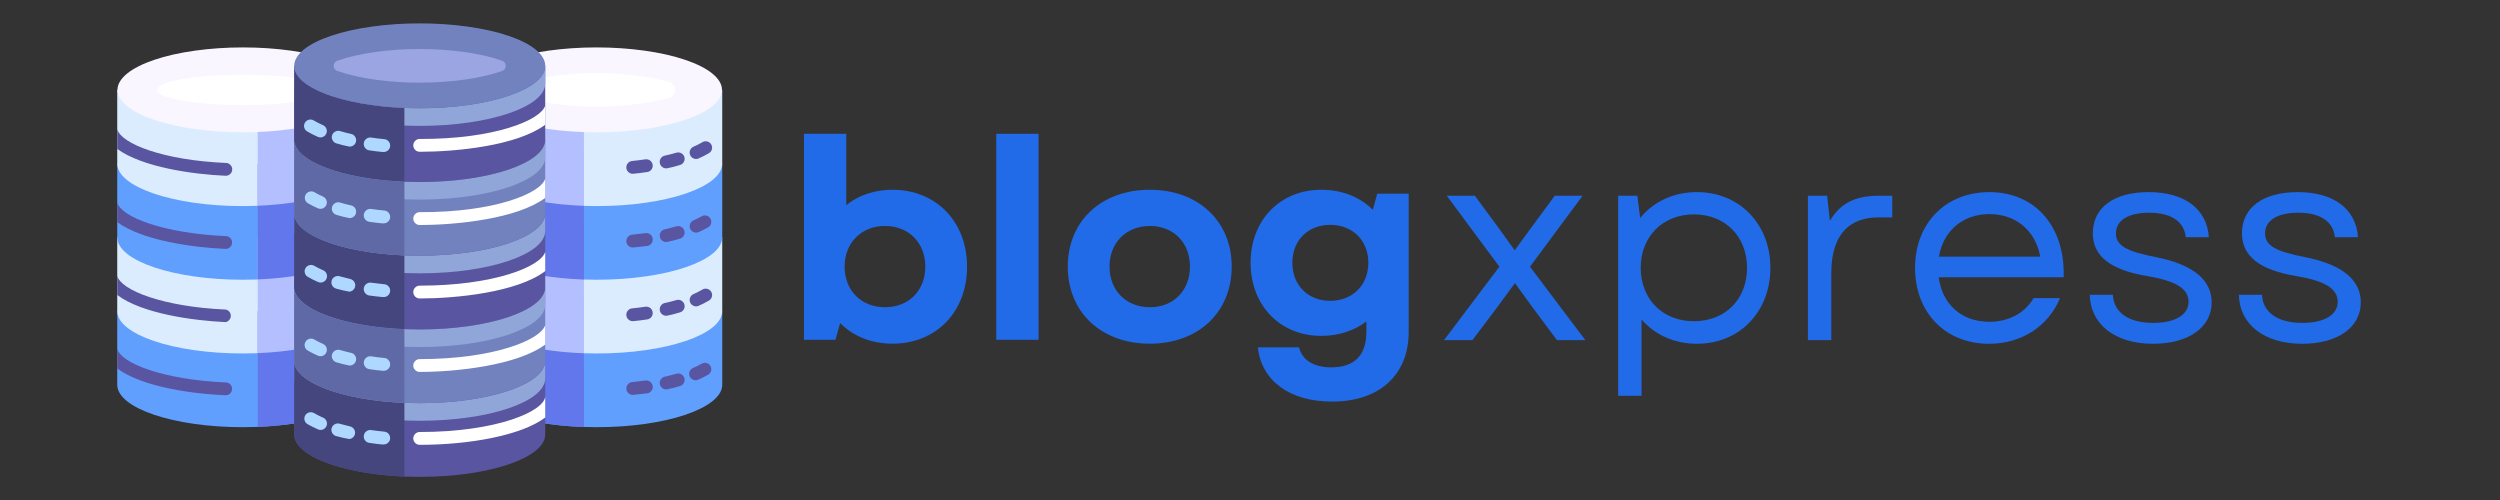 <svg xmlns="http://www.w3.org/2000/svg" xmlns:xlink="http://www.w3.org/1999/xlink" width="500" zoomAndPan="magnify" viewBox="0 0 375 75" height="100" preserveAspectRatio="xMidYMid meet" version="1.0"><rect x="0" y="0" width="375" height="75" fill="#333333" stroke="none"/><defs><g/><clipPath id="8ac023e695"><path d="M 70 46 L 108.336 46 L 108.336 65 L 70 65 Z M 70 46 " clip-rule="nonzero"/></clipPath><clipPath id="bd6fe2ee39"><path d="M 70 35 L 108.336 35 L 108.336 54 L 70 54 Z M 70 35 " clip-rule="nonzero"/></clipPath><clipPath id="2a065cccf4"><path d="M 70 24 L 108.336 24 L 108.336 42 L 70 42 Z M 70 24 " clip-rule="nonzero"/></clipPath><clipPath id="c975573830"><path d="M 70 13 L 108.336 13 L 108.336 31 L 70 31 Z M 70 13 " clip-rule="nonzero"/></clipPath><clipPath id="8d36acf625"><path d="M 70 7 L 108.336 7 L 108.336 20 L 70 20 Z M 70 7 " clip-rule="nonzero"/></clipPath><clipPath id="b692bd3e80"><path d="M 17.586 46 L 56 46 L 56 65 L 17.586 65 Z M 17.586 46 " clip-rule="nonzero"/></clipPath><clipPath id="93cc63ea1b"><path d="M 17.586 35 L 56 35 L 56 54 L 17.586 54 Z M 17.586 35 " clip-rule="nonzero"/></clipPath><clipPath id="a3c2aa83f2"><path d="M 17.586 24 L 56 24 L 56 42 L 17.586 42 Z M 17.586 24 " clip-rule="nonzero"/></clipPath><clipPath id="0c49b30db8"><path d="M 17.586 13 L 56 13 L 56 31 L 17.586 31 Z M 17.586 13 " clip-rule="nonzero"/></clipPath><clipPath id="d0aab55172"><path d="M 17.586 7 L 56 7 L 56 20 L 17.586 20 Z M 17.586 7 " clip-rule="nonzero"/></clipPath><clipPath id="ea7d120b73"><path d="M 17.586 19 L 35 19 L 35 27 L 17.586 27 Z M 17.586 19 " clip-rule="nonzero"/></clipPath><clipPath id="18a2f25263"><path d="M 17.586 30 L 35 30 L 35 38 L 17.586 38 Z M 17.586 30 " clip-rule="nonzero"/></clipPath><clipPath id="0eca39bdf3"><path d="M 17.586 41 L 35 41 L 35 49 L 17.586 49 Z M 17.586 41 " clip-rule="nonzero"/></clipPath><clipPath id="190cf6bfb5"><path d="M 17.586 52 L 35 52 L 35 60 L 17.586 60 Z M 17.586 52 " clip-rule="nonzero"/></clipPath><clipPath id="0915438138"><path d="M 44 54 L 82 54 L 82 71.594 L 44 71.594 Z M 44 54 " clip-rule="nonzero"/></clipPath><clipPath id="43c55745ed"><path d="M 44 54 L 61 54 L 61 71.594 L 44 71.594 Z M 44 54 " clip-rule="nonzero"/></clipPath><clipPath id="14143b8640"><path d="M 44 3.344 L 82 3.344 L 82 17 L 44 17 Z M 44 3.344 " clip-rule="nonzero"/></clipPath></defs><g clip-path="url(#8ac023e695)"><path fill="#619fff" d="M 108.336 46.652 L 108.336 57.711 C 108.336 61.223 99.906 64.078 89.508 64.078 C 79.109 64.078 70.684 61.223 70.684 57.711 L 70.684 46.652 Z M 108.336 46.652 " fill-opacity="1" fill-rule="nonzero"/></g><g clip-path="url(#bd6fe2ee39)"><path fill="#dbecff" d="M 108.336 35.594 L 108.336 46.652 C 108.336 50.172 99.906 53.02 89.508 53.02 C 79.109 53.02 70.684 50.172 70.684 46.652 L 70.684 35.594 Z M 108.336 35.594 " fill-opacity="1" fill-rule="nonzero"/></g><g clip-path="url(#2a065cccf4)"><path fill="#619fff" d="M 108.336 24.535 L 108.336 35.594 C 108.336 39.113 99.906 41.961 89.508 41.961 C 79.109 41.961 70.684 39.113 70.684 35.594 L 70.684 24.535 Z M 108.336 24.535 " fill-opacity="1" fill-rule="nonzero"/></g><g clip-path="url(#c975573830)"><path fill="#dbecff" d="M 108.336 13.477 L 108.336 24.535 C 108.336 28.055 99.906 30.914 89.508 30.914 C 79.109 30.914 70.684 28.055 70.684 24.535 L 70.684 13.477 Z M 108.336 13.477 " fill-opacity="1" fill-rule="nonzero"/></g><path fill="#6177eb" d="M 87.578 46.652 L 70.684 46.652 L 70.684 57.711 C 70.684 61.012 78.105 63.723 87.605 64.051 Z M 87.578 46.652 " fill-opacity="1" fill-rule="nonzero"/><path fill="#b3bfff" d="M 87.578 35.594 L 70.684 35.594 L 70.684 46.652 C 70.684 49.953 78.105 52.664 87.605 52.992 Z M 87.578 35.594 " fill-opacity="1" fill-rule="nonzero"/><path fill="#6177eb" d="M 87.578 24.535 L 70.684 24.535 L 70.684 35.594 C 70.684 38.895 78.105 41.613 87.605 41.934 Z M 87.578 24.535 " fill-opacity="1" fill-rule="nonzero"/><path fill="#b3bfff" d="M 87.578 13.477 L 70.684 13.477 L 70.684 24.535 C 70.684 27.844 78.105 30.555 87.605 30.875 Z M 87.578 13.477 " fill-opacity="1" fill-rule="nonzero"/><g clip-path="url(#8d36acf625)"><path fill="#f9f6ff" d="M 108.297 13.477 C 108.297 13.895 108.176 14.309 107.934 14.719 C 107.691 15.129 107.336 15.527 106.863 15.914 C 106.391 16.301 105.809 16.668 105.121 17.016 C 104.438 17.363 103.656 17.684 102.781 17.98 C 101.906 18.273 100.957 18.539 99.93 18.77 C 98.902 19.004 97.816 19.199 96.676 19.359 C 95.531 19.52 94.355 19.641 93.141 19.723 C 91.93 19.805 90.707 19.844 89.469 19.844 C 88.234 19.844 87.008 19.805 85.797 19.723 C 84.586 19.641 83.406 19.52 82.266 19.359 C 81.125 19.199 80.039 19.004 79.012 18.77 C 77.984 18.539 77.031 18.273 76.156 17.98 C 75.285 17.684 74.504 17.363 73.816 17.016 C 73.129 16.668 72.551 16.301 72.078 15.914 C 71.605 15.527 71.246 15.129 71.004 14.719 C 70.766 14.309 70.645 13.895 70.645 13.477 C 70.645 13.059 70.766 12.645 71.004 12.238 C 71.246 11.828 71.605 11.43 72.078 11.043 C 72.551 10.656 73.129 10.289 73.816 9.941 C 74.504 9.594 75.285 9.273 76.156 8.977 C 77.031 8.68 77.984 8.418 79.012 8.184 C 80.039 7.953 81.125 7.758 82.266 7.598 C 83.406 7.438 84.586 7.316 85.797 7.234 C 87.008 7.152 88.234 7.113 89.469 7.113 C 90.707 7.113 91.93 7.152 93.141 7.234 C 94.355 7.316 95.531 7.438 96.676 7.598 C 97.816 7.758 98.902 7.953 99.93 8.184 C 100.957 8.418 101.906 8.68 102.781 8.977 C 103.656 9.273 104.438 9.594 105.121 9.941 C 105.809 10.289 106.391 10.656 106.863 11.043 C 107.336 11.43 107.691 11.828 107.934 12.238 C 108.176 12.645 108.297 13.059 108.297 13.477 Z M 108.297 13.477 " fill-opacity="1" fill-rule="nonzero"/></g><path fill="#ffffff" d="M 78.648 14.727 C 78.371 14.648 78.145 14.492 77.973 14.262 C 77.797 14.031 77.711 13.77 77.711 13.484 C 77.711 13.195 77.797 12.938 77.973 12.707 C 78.145 12.477 78.371 12.32 78.648 12.238 C 82.203 11.383 85.812 10.953 89.469 10.953 C 93.129 10.953 96.734 11.383 100.293 12.238 C 100.574 12.312 100.809 12.465 100.984 12.699 C 101.164 12.93 101.254 13.191 101.254 13.484 C 101.254 13.773 101.164 14.035 100.984 14.27 C 100.809 14.5 100.574 14.652 100.293 14.727 C 96.734 15.578 93.129 16.004 89.469 16.004 C 85.812 16.004 82.203 15.578 78.648 14.727 Z M 78.648 14.727 " fill-opacity="1" fill-rule="nonzero"/><path fill="#5955a1" d="M 103.961 22.035 C 104.414 21.84 104.855 21.621 105.285 21.375 C 105.395 21.293 105.516 21.238 105.648 21.211 C 105.781 21.184 105.918 21.184 106.051 21.211 C 106.184 21.238 106.305 21.293 106.418 21.371 C 106.527 21.449 106.617 21.551 106.688 21.668 C 106.754 21.785 106.797 21.91 106.812 22.047 C 106.824 22.184 106.812 22.312 106.77 22.445 C 106.73 22.574 106.664 22.688 106.57 22.789 C 106.48 22.891 106.375 22.973 106.25 23.027 C 105.758 23.312 105.246 23.57 104.723 23.797 C 104.484 23.875 104.25 23.867 104.023 23.762 C 103.793 23.66 103.629 23.496 103.527 23.266 C 103.43 23.035 103.422 22.805 103.504 22.566 C 103.586 22.332 103.738 22.152 103.961 22.035 Z M 103.961 22.035 " fill-opacity="1" fill-rule="nonzero"/><path fill="#5955a1" d="M 100.043 25.25 C 99.773 25.277 99.535 25.211 99.324 25.043 C 99.117 24.879 98.996 24.664 98.965 24.398 C 98.934 24.133 99.004 23.895 99.168 23.684 C 99.336 23.477 99.551 23.355 99.82 23.324 C 100.391 23.199 100.938 23.055 101.461 22.902 C 101.715 22.828 101.961 22.855 102.195 22.984 C 102.426 23.109 102.582 23.301 102.656 23.555 C 102.73 23.812 102.703 24.055 102.574 24.289 C 102.449 24.52 102.258 24.672 102 24.75 C 101.359 24.953 100.703 25.121 100.043 25.25 Z M 100.043 25.25 " fill-opacity="1" fill-rule="nonzero"/><path fill="#5955a1" d="M 94.965 26.066 C 94.695 26.078 94.465 25.996 94.266 25.816 C 94.066 25.641 93.961 25.418 93.949 25.152 C 93.938 24.887 94.02 24.656 94.199 24.457 C 94.379 24.262 94.602 24.156 94.867 24.141 C 95.512 24.074 96.141 24 96.797 23.902 C 96.926 23.883 97.051 23.891 97.176 23.922 C 97.301 23.953 97.414 24.004 97.52 24.082 C 97.621 24.16 97.707 24.254 97.773 24.363 C 97.84 24.473 97.879 24.594 97.898 24.719 C 97.934 24.98 97.875 25.219 97.715 25.434 C 97.555 25.645 97.34 25.77 97.078 25.805 C 96.75 25.863 95.195 26.066 94.965 26.066 Z M 94.965 26.066 " fill-opacity="1" fill-rule="nonzero"/><path fill="#5955a1" d="M 103.961 33.086 C 104.414 32.891 104.855 32.668 105.285 32.422 C 105.512 32.301 105.75 32.277 106 32.352 C 106.25 32.422 106.438 32.57 106.566 32.793 C 106.695 33.016 106.73 33.254 106.668 33.504 C 106.605 33.754 106.469 33.949 106.25 34.086 C 105.758 34.371 105.246 34.621 104.723 34.844 C 104.484 34.926 104.25 34.914 104.023 34.812 C 103.793 34.711 103.629 34.543 103.527 34.316 C 103.43 34.086 103.422 33.852 103.504 33.617 C 103.586 33.379 103.738 33.203 103.961 33.086 Z M 103.961 33.086 " fill-opacity="1" fill-rule="nonzero"/><path fill="#5955a1" d="M 100.043 36.297 C 99.773 36.328 99.535 36.262 99.324 36.094 C 99.117 35.926 98.996 35.711 98.965 35.445 C 98.934 35.18 99.004 34.941 99.168 34.734 C 99.336 34.523 99.551 34.406 99.82 34.375 C 100.391 34.238 100.938 34.094 101.461 33.949 C 101.715 33.879 101.961 33.902 102.195 34.031 C 102.426 34.16 102.582 34.352 102.656 34.605 C 102.73 34.859 102.703 35.102 102.574 35.336 C 102.449 35.57 102.258 35.723 102 35.797 C 101.355 36 100.703 36.168 100.043 36.297 Z M 100.043 36.297 " fill-opacity="1" fill-rule="nonzero"/><path fill="#5955a1" d="M 94.965 37.125 C 94.695 37.137 94.465 37.055 94.266 36.875 C 94.066 36.699 93.961 36.477 93.949 36.211 C 93.938 35.945 94.02 35.715 94.199 35.516 C 94.379 35.32 94.602 35.215 94.867 35.199 C 95.512 35.129 96.152 35.055 96.797 34.969 C 97.062 34.934 97.305 34.992 97.52 35.152 C 97.738 35.312 97.863 35.527 97.902 35.793 C 97.941 36.059 97.879 36.297 97.719 36.512 C 97.559 36.727 97.344 36.855 97.078 36.895 C 96.75 36.922 95.195 37.125 94.965 37.125 Z M 94.965 37.125 " fill-opacity="1" fill-rule="nonzero"/><path fill="#5955a1" d="M 103.961 44.145 C 104.414 43.949 104.855 43.727 105.285 43.48 C 105.395 43.402 105.516 43.348 105.648 43.316 C 105.781 43.289 105.918 43.289 106.051 43.316 C 106.184 43.344 106.305 43.398 106.418 43.48 C 106.527 43.559 106.617 43.656 106.688 43.773 C 106.754 43.891 106.797 44.02 106.812 44.152 C 106.824 44.289 106.812 44.422 106.77 44.551 C 106.73 44.68 106.664 44.797 106.57 44.898 C 106.48 45 106.375 45.078 106.25 45.133 C 105.758 45.422 105.25 45.68 104.723 45.902 C 104.484 45.984 104.25 45.973 104.023 45.871 C 103.793 45.77 103.629 45.602 103.527 45.375 C 103.43 45.145 103.422 44.91 103.504 44.676 C 103.586 44.438 103.738 44.262 103.961 44.145 Z M 103.961 44.145 " fill-opacity="1" fill-rule="nonzero"/><path fill="#5955a1" d="M 100.043 47.355 C 99.773 47.387 99.535 47.32 99.324 47.152 C 99.117 46.984 98.996 46.77 98.965 46.504 C 98.934 46.238 99.004 46 99.168 45.793 C 99.336 45.582 99.551 45.465 99.82 45.434 C 100.391 45.309 100.938 45.164 101.461 45.008 C 101.715 44.934 101.961 44.961 102.195 45.09 C 102.426 45.219 102.582 45.41 102.656 45.664 C 102.73 45.918 102.703 46.16 102.574 46.395 C 102.449 46.629 102.258 46.781 102 46.855 C 101.355 47.059 100.703 47.227 100.043 47.355 Z M 100.043 47.355 " fill-opacity="1" fill-rule="nonzero"/><path fill="#5955a1" d="M 94.965 48.172 C 94.695 48.188 94.465 48.105 94.266 47.926 C 94.066 47.746 93.961 47.523 93.949 47.258 C 93.938 46.992 94.02 46.762 94.199 46.566 C 94.379 46.367 94.602 46.262 94.867 46.25 C 95.512 46.184 96.141 46.105 96.797 46.008 C 96.926 45.992 97.051 45.996 97.176 46.027 C 97.301 46.059 97.414 46.113 97.52 46.188 C 97.621 46.266 97.707 46.359 97.773 46.469 C 97.84 46.582 97.879 46.699 97.898 46.828 C 97.934 47.09 97.875 47.328 97.715 47.539 C 97.555 47.75 97.34 47.875 97.078 47.914 C 96.75 47.973 95.195 48.172 94.965 48.172 Z M 94.965 48.172 " fill-opacity="1" fill-rule="nonzero"/><path fill="#5955a1" d="M 104.348 57.039 C 104.117 57.039 103.914 56.969 103.734 56.824 C 103.555 56.684 103.441 56.5 103.395 56.273 C 103.348 56.051 103.375 55.836 103.484 55.633 C 103.59 55.43 103.75 55.281 103.961 55.191 C 104.418 55 104.855 54.781 105.285 54.531 C 105.512 54.41 105.75 54.387 106 54.457 C 106.25 54.531 106.438 54.676 106.566 54.898 C 106.695 55.125 106.73 55.359 106.668 55.609 C 106.605 55.859 106.469 56.055 106.25 56.191 C 105.797 56.453 105.285 56.711 104.723 56.961 C 104.602 57.012 104.477 57.035 104.348 57.039 Z M 104.348 57.039 " fill-opacity="1" fill-rule="nonzero"/><path fill="#5955a1" d="M 100.043 58.406 C 99.773 58.434 99.535 58.367 99.328 58.199 C 99.117 58.035 98.996 57.82 98.965 57.555 C 98.938 57.289 99.004 57.051 99.172 56.84 C 99.336 56.633 99.555 56.512 99.82 56.48 C 100.391 56.348 100.938 56.211 101.461 56.059 C 101.715 55.984 101.961 56.012 102.195 56.141 C 102.426 56.266 102.582 56.457 102.656 56.711 C 102.73 56.969 102.703 57.211 102.574 57.445 C 102.449 57.676 102.258 57.828 102 57.906 C 101.355 58.109 100.703 58.273 100.043 58.406 Z M 100.043 58.406 " fill-opacity="1" fill-rule="nonzero"/><path fill="#5955a1" d="M 94.965 59.23 C 94.695 59.246 94.465 59.164 94.266 58.984 C 94.066 58.805 93.961 58.582 93.949 58.316 C 93.938 58.051 94.02 57.82 94.199 57.625 C 94.379 57.426 94.602 57.32 94.867 57.309 C 95.512 57.246 96.152 57.168 96.797 57.078 C 97.062 57.039 97.305 57.102 97.52 57.262 C 97.738 57.422 97.863 57.633 97.902 57.898 C 97.941 58.164 97.879 58.406 97.719 58.621 C 97.559 58.836 97.344 58.961 97.078 59 C 96.68 59.031 95.184 59.23 94.965 59.23 Z M 94.965 59.23 " fill-opacity="1" fill-rule="nonzero"/><g clip-path="url(#b692bd3e80)"><path fill="#619fff" d="M 55.234 46.652 L 55.234 57.711 C 55.234 61.223 46.809 64.078 36.418 64.078 C 26.031 64.078 17.586 61.223 17.586 57.711 L 17.586 46.652 Z M 55.234 46.652 " fill-opacity="1" fill-rule="nonzero"/></g><g clip-path="url(#93cc63ea1b)"><path fill="#dbecff" d="M 55.234 35.594 L 55.234 46.652 C 55.234 50.172 46.809 53.02 36.418 53.02 C 26.031 53.02 17.586 50.172 17.586 46.652 L 17.586 35.594 Z M 55.234 35.594 " fill-opacity="1" fill-rule="nonzero"/></g><g clip-path="url(#a3c2aa83f2)"><path fill="#619fff" d="M 55.234 24.535 L 55.234 35.594 C 55.234 39.113 46.809 41.961 36.418 41.961 C 26.031 41.961 17.586 39.113 17.586 35.594 L 17.586 24.535 Z M 55.234 24.535 " fill-opacity="1" fill-rule="nonzero"/></g><g clip-path="url(#0c49b30db8)"><path fill="#dbecff" d="M 55.234 13.477 L 55.234 24.535 C 55.234 28.055 46.809 30.914 36.418 30.914 C 26.031 30.914 17.586 28.055 17.586 24.535 L 17.586 13.477 Z M 55.234 13.477 " fill-opacity="1" fill-rule="nonzero"/></g><path fill="#6177eb" d="M 38.66 46.652 L 38.66 64.031 C 48.004 63.656 55.234 60.973 55.234 57.711 L 55.234 46.652 Z M 38.66 46.652 " fill-opacity="1" fill-rule="nonzero"/><path fill="#b3bfff" d="M 38.66 35.594 L 38.66 52.973 C 48.004 52.598 55.234 49.922 55.234 46.652 L 55.234 35.594 Z M 38.66 35.594 " fill-opacity="1" fill-rule="nonzero"/><path fill="#6177eb" d="M 38.66 24.535 L 38.66 41.914 C 48.004 41.539 55.234 38.863 55.234 35.594 L 55.234 24.535 Z M 38.66 24.535 " fill-opacity="1" fill-rule="nonzero"/><path fill="#b3bfff" d="M 38.66 13.477 L 38.66 30.863 C 48.004 30.488 55.234 27.805 55.234 24.535 L 55.234 13.477 Z M 38.66 13.477 " fill-opacity="1" fill-rule="nonzero"/><g clip-path="url(#d0aab55172)"><path fill="#f9f6ff" d="M 55.273 13.477 C 55.273 13.895 55.152 14.309 54.914 14.719 C 54.672 15.129 54.312 15.527 53.84 15.914 C 53.367 16.301 52.789 16.668 52.102 17.016 C 51.414 17.363 50.633 17.684 49.762 17.98 C 48.887 18.273 47.934 18.539 46.906 18.77 C 45.879 19.004 44.797 19.199 43.652 19.359 C 42.512 19.52 41.332 19.641 40.121 19.723 C 38.91 19.805 37.684 19.844 36.449 19.844 C 35.211 19.844 33.988 19.805 32.777 19.723 C 31.562 19.641 30.387 19.52 29.246 19.359 C 28.102 19.199 27.016 19.004 25.988 18.77 C 24.961 18.539 24.012 18.273 23.137 17.98 C 22.262 17.684 21.48 17.363 20.797 17.016 C 20.109 16.668 19.527 16.301 19.055 15.914 C 18.582 15.527 18.227 15.129 17.984 14.719 C 17.742 14.309 17.621 13.895 17.621 13.477 C 17.621 13.059 17.742 12.645 17.984 12.238 C 18.227 11.828 18.582 11.43 19.055 11.043 C 19.527 10.656 20.109 10.289 20.797 9.941 C 21.48 9.594 22.262 9.273 23.137 8.977 C 24.012 8.68 24.961 8.418 25.988 8.184 C 27.016 7.953 28.102 7.758 29.246 7.598 C 30.387 7.438 31.562 7.316 32.777 7.234 C 33.988 7.152 35.211 7.113 36.449 7.113 C 37.684 7.113 38.91 7.152 40.121 7.234 C 41.332 7.316 42.512 7.438 43.652 7.598 C 44.797 7.758 45.879 7.953 46.906 8.184 C 47.934 8.418 48.887 8.68 49.762 8.977 C 50.633 9.273 51.414 9.594 52.102 9.941 C 52.789 10.289 53.367 10.656 53.84 11.043 C 54.312 11.43 54.672 11.828 54.914 12.238 C 55.152 12.645 55.273 13.059 55.273 13.477 Z M 55.273 13.477 " fill-opacity="1" fill-rule="nonzero"/></g><path fill="#ffffff" d="M 49.355 13.477 C 49.355 13.629 49.273 13.777 49.109 13.922 C 48.941 14.07 48.699 14.211 48.375 14.352 C 48.051 14.488 47.652 14.621 47.18 14.746 C 46.711 14.867 46.176 14.984 45.574 15.09 C 44.977 15.195 44.324 15.289 43.621 15.375 C 42.914 15.457 42.172 15.527 41.387 15.582 C 40.605 15.641 39.797 15.684 38.969 15.715 C 38.137 15.742 37.297 15.758 36.449 15.758 C 35.602 15.758 34.762 15.742 33.93 15.715 C 33.098 15.684 32.293 15.641 31.508 15.582 C 30.727 15.527 29.98 15.457 29.277 15.375 C 28.574 15.289 27.922 15.195 27.32 15.09 C 26.723 14.984 26.188 14.867 25.715 14.746 C 25.246 14.621 24.848 14.488 24.523 14.352 C 24.199 14.211 23.953 14.07 23.789 13.922 C 23.625 13.777 23.539 13.629 23.539 13.477 C 23.539 13.328 23.625 13.18 23.789 13.035 C 23.953 12.887 24.199 12.746 24.523 12.605 C 24.848 12.469 25.246 12.336 25.715 12.211 C 26.188 12.086 26.723 11.973 27.32 11.867 C 27.922 11.762 28.574 11.668 29.277 11.582 C 29.98 11.5 30.727 11.43 31.508 11.371 C 32.293 11.316 33.098 11.273 33.93 11.242 C 34.762 11.215 35.602 11.199 36.449 11.199 C 37.297 11.199 38.137 11.215 38.969 11.242 C 39.797 11.273 40.605 11.316 41.387 11.371 C 42.172 11.43 42.914 11.5 43.621 11.582 C 44.324 11.668 44.977 11.762 45.574 11.867 C 46.176 11.973 46.711 12.086 47.18 12.211 C 47.652 12.336 48.051 12.469 48.375 12.605 C 48.699 12.746 48.941 12.887 49.109 13.035 C 49.273 13.18 49.355 13.328 49.355 13.477 Z M 49.355 13.477 " fill-opacity="1" fill-rule="nonzero"/><g clip-path="url(#ea7d120b73)"><path fill="#5955a1" d="M 33.824 26.363 C 29.082 26.16 21.367 25.113 17.586 22.336 L 17.586 19.371 C 18.133 21.555 24.547 24.055 33.91 24.441 C 34.176 24.453 34.398 24.555 34.578 24.754 C 34.758 24.949 34.844 25.18 34.832 25.445 C 34.82 25.711 34.715 25.934 34.52 26.113 C 34.32 26.293 34.09 26.375 33.824 26.363 Z M 33.824 26.363 " fill-opacity="1" fill-rule="nonzero"/></g><g clip-path="url(#18a2f25263)"><path fill="#5955a1" d="M 33.824 37.336 C 29.094 37.133 21.379 36.113 17.586 33.316 L 17.586 30.344 C 18.098 32.527 24.508 35.008 33.871 35.414 C 34.137 35.418 34.363 35.52 34.547 35.711 C 34.73 35.902 34.816 36.133 34.812 36.398 C 34.805 36.664 34.703 36.887 34.512 37.07 C 34.32 37.254 34.09 37.344 33.824 37.336 Z M 33.824 37.336 " fill-opacity="1" fill-rule="nonzero"/></g><g clip-path="url(#0eca39bdf3)"><path fill="#5955a1" d="M 33.824 48.316 C 29.094 48.098 21.348 47.078 17.586 44.25 L 17.586 41.363 C 18.098 43.539 24.508 46.027 33.871 46.434 C 34.094 46.484 34.277 46.598 34.418 46.781 C 34.559 46.961 34.629 47.164 34.621 47.395 C 34.617 47.625 34.539 47.824 34.387 47.996 C 34.238 48.172 34.051 48.277 33.824 48.316 Z M 33.824 48.316 " fill-opacity="1" fill-rule="nonzero"/></g><g clip-path="url(#190cf6bfb5)"><path fill="#5955a1" d="M 33.824 59.289 C 27.5 59.012 20.836 57.711 17.586 55.27 L 17.586 52.297 C 18.098 54.48 24.508 56.961 33.871 57.367 C 34.137 57.371 34.363 57.473 34.547 57.664 C 34.73 57.855 34.816 58.086 34.812 58.352 C 34.805 58.617 34.703 58.84 34.512 59.023 C 34.32 59.207 34.09 59.297 33.824 59.289 Z M 33.824 59.289 " fill-opacity="1" fill-rule="nonzero"/></g><g clip-path="url(#0915438138)"><path fill="#5955a1" d="M 81.785 54.105 L 81.785 65.164 C 81.785 68.676 73.355 71.531 62.961 71.531 C 52.562 71.531 44.133 68.645 44.133 65.164 L 44.133 54.105 Z M 81.785 54.105 " fill-opacity="1" fill-rule="nonzero"/></g><path fill="#90a5d8" d="M 81.785 54.105 L 81.785 56.75 C 81.785 60.27 73.355 63.117 62.961 63.117 C 52.562 63.117 44.133 60.23 44.133 56.75 L 44.133 54.105 C 44.133 57.625 52.562 60.473 62.961 60.473 C 73.355 60.473 81.785 57.625 81.785 54.105 Z M 81.785 54.105 " fill-opacity="1" fill-rule="nonzero"/><g clip-path="url(#43c55745ed)"><path fill="#45467e" d="M 60.66 60.426 L 60.66 71.484 C 51.375 71.098 44.133 68.414 44.133 65.164 L 44.133 54.105 C 44.133 57.367 51.344 60.039 60.66 60.426 Z M 60.66 60.426 " fill-opacity="1" fill-rule="nonzero"/></g><path fill="#7282bf" d="M 81.785 43.047 L 81.785 54.105 C 81.785 57.625 73.355 60.473 62.961 60.473 C 52.562 60.473 44.133 57.586 44.133 54.105 L 44.133 43.047 Z M 81.785 43.047 " fill-opacity="1" fill-rule="nonzero"/><path fill="#90a5d8" d="M 81.785 43.047 L 81.785 45.691 C 81.785 49.211 73.355 52.059 62.961 52.059 C 52.562 52.059 44.133 49.172 44.133 45.691 L 44.133 43.047 C 44.133 46.566 52.562 49.414 62.961 49.414 C 73.355 49.414 81.785 46.566 81.785 43.047 Z M 81.785 43.047 " fill-opacity="1" fill-rule="nonzero"/><path fill="#5955a1" d="M 81.785 31.988 L 81.785 43.047 C 81.785 46.566 73.355 49.414 62.961 49.414 C 52.562 49.414 44.133 46.527 44.133 43.047 L 44.133 31.988 Z M 81.785 31.988 " fill-opacity="1" fill-rule="nonzero"/><path fill="#90a5d8" d="M 81.785 31.988 L 81.785 34.633 C 81.785 38.152 73.355 41 62.961 41 C 52.562 41 44.133 38.113 44.133 34.633 L 44.133 31.988 C 44.133 35.508 52.562 38.355 62.961 38.355 C 73.355 38.355 81.785 35.508 81.785 31.988 Z M 81.785 31.988 " fill-opacity="1" fill-rule="nonzero"/><path fill="#45467e" d="M 60.66 38.309 L 60.66 49.367 C 51.375 48.98 44.133 46.297 44.133 43.047 L 44.133 31.988 C 44.133 35.25 51.344 37.922 60.66 38.309 Z M 60.66 38.309 " fill-opacity="1" fill-rule="nonzero"/><path fill="#7282bf" d="M 81.785 20.93 L 81.785 31.988 C 81.785 35.508 73.355 38.355 62.961 38.355 C 52.562 38.355 44.133 35.469 44.133 31.988 L 44.133 20.93 Z M 81.785 20.93 " fill-opacity="1" fill-rule="nonzero"/><path fill="#90a5d8" d="M 81.785 20.93 L 81.785 23.574 C 81.785 27.094 73.355 29.941 62.961 29.941 C 52.562 29.941 44.133 27.055 44.133 23.574 L 44.133 20.93 C 44.133 24.449 52.562 27.297 62.961 27.297 C 73.355 27.297 81.785 24.449 81.785 20.93 Z M 81.785 20.93 " fill-opacity="1" fill-rule="nonzero"/><path fill="#5955a1" d="M 81.785 9.871 L 81.785 20.93 C 81.785 24.449 73.355 27.305 62.961 27.305 C 52.562 27.305 44.133 24.422 44.133 20.93 L 44.133 9.871 Z M 81.785 9.871 " fill-opacity="1" fill-rule="nonzero"/><path fill="#90a5d8" d="M 81.785 9.871 L 81.785 12.516 C 81.785 16.035 73.355 18.883 62.961 18.883 C 52.562 18.883 44.133 15.996 44.133 12.516 L 44.133 9.871 C 44.133 13.391 52.562 16.238 62.961 16.238 C 73.355 16.238 81.785 13.391 81.785 9.871 Z M 81.785 9.871 " fill-opacity="1" fill-rule="nonzero"/><path fill="#45467e" d="M 60.66 16.191 L 60.66 27.25 C 51.375 26.863 44.133 24.18 44.133 20.93 L 44.133 9.871 C 44.133 13.133 51.344 15.805 60.66 16.191 Z M 60.66 16.191 " fill-opacity="1" fill-rule="nonzero"/><path fill="#5e69a6" d="M 60.66 27.25 L 60.66 38.309 C 51.375 37.922 44.133 35.238 44.133 31.988 L 44.133 20.93 C 44.133 24.191 51.344 26.863 60.66 27.25 Z M 60.66 27.25 " fill-opacity="1" fill-rule="nonzero"/><path fill="#5e69a6" d="M 60.66 49.367 L 60.66 60.426 C 51.375 60.039 44.133 57.355 44.133 54.105 L 44.133 43.047 C 44.133 46.309 51.344 48.98 60.66 49.367 Z M 60.66 49.367 " fill-opacity="1" fill-rule="nonzero"/><g clip-path="url(#14143b8640)"><path fill="#7282bf" d="M 81.785 9.871 C 81.785 10.289 81.664 10.703 81.422 11.113 C 81.184 11.523 80.824 11.922 80.352 12.309 C 79.879 12.695 79.301 13.062 78.613 13.41 C 77.926 13.758 77.145 14.078 76.27 14.375 C 75.398 14.668 74.445 14.934 73.418 15.164 C 72.391 15.398 71.305 15.594 70.164 15.754 C 69.023 15.914 67.844 16.035 66.633 16.117 C 65.418 16.199 64.195 16.238 62.961 16.238 C 61.723 16.238 60.5 16.199 59.285 16.117 C 58.074 16.035 56.898 15.914 55.754 15.754 C 54.613 15.594 53.527 15.398 52.5 15.164 C 51.473 14.934 50.52 14.668 49.648 14.375 C 48.773 14.078 47.992 13.758 47.305 13.41 C 46.621 13.062 46.039 12.695 45.566 12.309 C 45.094 11.922 44.734 11.523 44.496 11.113 C 44.254 10.703 44.133 10.289 44.133 9.871 C 44.133 9.453 44.254 9.039 44.496 8.629 C 44.734 8.219 45.094 7.824 45.566 7.438 C 46.039 7.051 46.621 6.684 47.305 6.336 C 47.992 5.988 48.773 5.668 49.648 5.371 C 50.52 5.074 51.473 4.812 52.5 4.578 C 53.527 4.348 54.613 4.152 55.754 3.992 C 56.898 3.832 58.074 3.711 59.285 3.629 C 60.5 3.547 61.723 3.508 62.961 3.508 C 64.195 3.508 65.418 3.547 66.633 3.629 C 67.844 3.711 69.023 3.832 70.164 3.992 C 71.305 4.152 72.391 4.348 73.418 4.578 C 74.445 4.812 75.398 5.074 76.27 5.371 C 77.145 5.668 77.926 5.988 78.613 6.336 C 79.301 6.684 79.879 7.051 80.352 7.438 C 80.824 7.824 81.184 8.219 81.422 8.629 C 81.664 9.039 81.785 9.453 81.785 9.871 Z M 81.785 9.871 " fill-opacity="1" fill-rule="nonzero"/></g><path fill="#9aa5e2" d="M 50.613 10.652 C 50.445 10.594 50.309 10.496 50.207 10.352 C 50.105 10.211 50.055 10.051 50.055 9.879 C 50.055 9.703 50.105 9.543 50.207 9.402 C 50.309 9.258 50.445 9.16 50.613 9.102 C 57.273 6.777 68.625 6.766 75.309 9.102 C 75.473 9.16 75.609 9.258 75.711 9.402 C 75.812 9.543 75.863 9.703 75.863 9.879 C 75.863 10.051 75.812 10.211 75.711 10.352 C 75.609 10.496 75.473 10.594 75.309 10.652 C 68.645 12.977 57.293 12.988 50.613 10.652 Z M 50.613 10.652 " fill-opacity="1" fill-rule="nonzero"/><path fill="#ffffff" d="M 81.785 15.824 L 81.785 18.711 C 77.527 21.883 68.387 22.766 62.961 22.766 C 62.691 22.766 62.465 22.672 62.277 22.484 C 62.09 22.297 61.992 22.07 61.992 21.805 C 61.992 21.539 62.09 21.312 62.277 21.125 C 62.465 20.938 62.691 20.844 62.961 20.844 C 74.09 20.891 81.129 18.047 81.785 15.824 Z M 81.785 15.824 " fill-opacity="1" fill-rule="nonzero"/><path fill="#ffffff" d="M 81.785 26.797 L 81.785 29.68 C 77.586 32.824 68.473 33.75 62.961 33.75 C 62.691 33.75 62.465 33.656 62.277 33.469 C 62.09 33.281 61.992 33.055 61.992 32.789 C 61.992 32.523 62.09 32.297 62.277 32.105 C 62.465 31.918 62.691 31.824 62.961 31.824 C 74.09 31.875 81.129 29.02 81.785 26.797 Z M 81.785 26.797 " fill-opacity="1" fill-rule="nonzero"/><path fill="#ffffff" d="M 81.785 37.777 L 81.785 40.664 C 77.574 43.863 68.387 44.77 62.961 44.77 C 62.691 44.77 62.465 44.676 62.277 44.488 C 62.09 44.301 61.992 44.074 61.992 43.809 C 61.992 43.543 62.09 43.316 62.277 43.129 C 62.465 42.941 62.691 42.848 62.961 42.848 C 74.09 42.848 81.129 40 81.785 37.777 Z M 81.785 37.777 " fill-opacity="1" fill-rule="nonzero"/><path fill="#ffffff" d="M 81.785 48.75 L 81.785 51.684 C 77.547 54.828 68.375 55.789 62.961 55.789 C 62.691 55.789 62.465 55.695 62.277 55.508 C 62.09 55.32 61.992 55.094 61.992 54.828 C 61.992 54.562 62.09 54.336 62.277 54.148 C 62.465 53.961 62.691 53.867 62.961 53.867 C 74.09 53.867 81.129 50.98 81.785 48.75 Z M 81.785 48.75 " fill-opacity="1" fill-rule="nonzero"/><path fill="#ffffff" d="M 81.785 59.395 L 81.785 62.625 C 78.25 65.309 70.43 66.723 62.961 66.723 C 62.691 66.723 62.465 66.629 62.277 66.441 C 62.09 66.254 61.992 66.027 61.992 65.762 C 61.992 65.496 62.09 65.27 62.277 65.082 C 62.465 64.895 62.691 64.801 62.961 64.801 C 74.621 64.801 81.785 61.645 81.785 59.395 Z M 81.785 59.395 " fill-opacity="1" fill-rule="nonzero"/><path fill="#aed8ff" d="M 48.082 31.324 C 47.949 31.324 47.82 31.297 47.695 31.25 C 47.172 31.023 46.664 30.766 46.172 30.48 C 45.953 30.34 45.812 30.148 45.75 29.898 C 45.688 29.648 45.723 29.41 45.852 29.188 C 45.98 28.965 46.172 28.816 46.418 28.746 C 46.668 28.672 46.906 28.695 47.137 28.816 C 47.562 29.066 48.004 29.289 48.457 29.488 C 48.664 29.582 48.816 29.727 48.918 29.93 C 49.02 30.129 49.051 30.336 49.004 30.559 C 48.961 30.777 48.852 30.957 48.68 31.102 C 48.504 31.246 48.309 31.32 48.082 31.324 Z M 48.082 31.324 " fill-opacity="1" fill-rule="nonzero"/><path fill="#aed8ff" d="M 52.398 32.711 C 51.746 32.586 51.102 32.426 50.465 32.23 C 50.211 32.156 50.02 32 49.891 31.77 C 49.762 31.535 49.738 31.293 49.812 31.039 C 49.887 30.781 50.039 30.59 50.273 30.465 C 50.508 30.336 50.75 30.309 51.008 30.383 C 51.527 30.539 52.07 30.68 52.641 30.805 C 52.887 30.855 53.09 30.98 53.238 31.188 C 53.387 31.391 53.445 31.621 53.414 31.871 C 53.383 32.121 53.27 32.328 53.07 32.492 C 52.875 32.652 52.652 32.727 52.398 32.711 Z M 52.398 32.711 " fill-opacity="1" fill-rule="nonzero"/><path fill="#aed8ff" d="M 57.465 33.52 C 57.234 33.52 55.777 33.324 55.398 33.27 C 55.133 33.23 54.918 33.102 54.758 32.887 C 54.598 32.672 54.535 32.434 54.574 32.168 C 54.613 31.902 54.742 31.688 54.957 31.527 C 55.172 31.367 55.414 31.305 55.68 31.344 C 56.297 31.43 56.926 31.52 57.609 31.574 C 57.879 31.59 58.102 31.695 58.277 31.895 C 58.457 32.094 58.539 32.324 58.523 32.59 C 58.508 32.855 58.402 33.078 58.203 33.254 C 58.004 33.434 57.77 33.512 57.504 33.5 Z M 57.465 33.52 " fill-opacity="1" fill-rule="nonzero"/><path fill="#aed8ff" d="M 48.082 42.383 C 47.945 42.383 47.82 42.352 47.695 42.297 C 47.172 42.07 46.664 41.816 46.172 41.527 C 45.941 41.395 45.793 41.199 45.727 40.945 C 45.66 40.691 45.691 40.449 45.824 40.219 C 45.957 39.992 46.152 39.84 46.41 39.773 C 46.672 39.707 46.914 39.738 47.145 39.875 C 47.574 40.121 48.016 40.344 48.469 40.539 C 48.68 40.629 48.84 40.773 48.945 40.977 C 49.051 41.18 49.082 41.395 49.035 41.617 C 48.988 41.844 48.875 42.027 48.695 42.172 C 48.516 42.316 48.312 42.387 48.082 42.383 Z M 48.082 42.383 " fill-opacity="1" fill-rule="nonzero"/><path fill="#aed8ff" d="M 52.398 43.75 C 51.727 43.633 51.062 43.48 50.41 43.289 C 50.152 43.215 49.961 43.059 49.832 42.828 C 49.703 42.594 49.676 42.352 49.75 42.094 C 49.824 41.84 49.98 41.648 50.215 41.52 C 50.449 41.395 50.691 41.367 50.949 41.441 C 51.469 41.586 52.012 41.73 52.582 41.863 C 52.805 41.926 52.984 42.055 53.117 42.246 C 53.25 42.441 53.305 42.652 53.281 42.883 C 53.258 43.117 53.164 43.312 52.996 43.477 C 52.832 43.641 52.629 43.73 52.398 43.75 Z M 52.398 43.75 " fill-opacity="1" fill-rule="nonzero"/><path fill="#aed8ff" d="M 57.465 44.566 C 57.234 44.566 55.777 44.375 55.398 44.328 C 55.133 44.289 54.918 44.16 54.758 43.945 C 54.598 43.73 54.535 43.492 54.574 43.227 C 54.613 42.961 54.742 42.746 54.957 42.586 C 55.172 42.426 55.414 42.363 55.68 42.402 C 56.297 42.488 56.926 42.566 57.609 42.633 C 57.879 42.648 58.102 42.754 58.277 42.953 C 58.457 43.152 58.539 43.383 58.523 43.648 C 58.508 43.914 58.402 44.137 58.203 44.312 C 58.004 44.492 57.77 44.57 57.504 44.559 Z M 57.465 44.566 " fill-opacity="1" fill-rule="nonzero"/><path fill="#aed8ff" d="M 48.082 20.613 C 47.949 20.613 47.82 20.59 47.695 20.535 C 47.172 20.312 46.664 20.055 46.172 19.766 C 46.047 19.711 45.938 19.633 45.848 19.531 C 45.758 19.43 45.691 19.312 45.648 19.184 C 45.605 19.055 45.594 18.922 45.609 18.785 C 45.625 18.652 45.664 18.523 45.734 18.406 C 45.801 18.289 45.891 18.191 46.004 18.113 C 46.113 18.031 46.234 17.977 46.367 17.949 C 46.504 17.922 46.637 17.922 46.77 17.949 C 46.902 17.98 47.027 18.031 47.137 18.113 C 47.531 18.336 47.977 18.566 48.457 18.777 C 48.664 18.871 48.816 19.016 48.918 19.215 C 49.02 19.414 49.051 19.625 49.004 19.844 C 48.961 20.062 48.852 20.246 48.68 20.391 C 48.504 20.535 48.309 20.609 48.082 20.613 Z M 48.082 20.613 " fill-opacity="1" fill-rule="nonzero"/><path fill="#aed8ff" d="M 52.398 21.988 C 51.746 21.863 51.102 21.703 50.465 21.508 C 50.211 21.434 50.02 21.281 49.891 21.047 C 49.762 20.812 49.734 20.57 49.809 20.316 C 49.887 20.059 50.039 19.867 50.273 19.742 C 50.508 19.613 50.75 19.586 51.008 19.66 C 51.527 19.816 52.07 19.961 52.641 20.086 C 52.887 20.133 53.09 20.258 53.238 20.465 C 53.387 20.668 53.445 20.898 53.414 21.148 C 53.383 21.402 53.27 21.605 53.07 21.77 C 52.875 21.93 52.652 22.004 52.398 21.988 Z M 52.398 21.988 " fill-opacity="1" fill-rule="nonzero"/><path fill="#aed8ff" d="M 57.465 22.805 C 57.234 22.805 55.777 22.613 55.398 22.555 C 55.133 22.516 54.918 22.391 54.758 22.176 C 54.598 21.961 54.535 21.719 54.574 21.453 C 54.613 21.188 54.742 20.977 54.957 20.816 C 55.172 20.656 55.414 20.594 55.68 20.633 C 56.297 20.73 56.926 20.805 57.609 20.871 C 57.879 20.887 58.102 20.992 58.277 21.191 C 58.457 21.391 58.539 21.621 58.523 21.887 C 58.508 22.152 58.402 22.375 58.203 22.551 C 58.004 22.73 57.77 22.812 57.504 22.797 Z M 57.465 22.805 " fill-opacity="1" fill-rule="nonzero"/><path fill="#aed8ff" d="M 48.082 53.434 C 47.949 53.434 47.82 53.41 47.695 53.355 C 47.172 53.129 46.664 52.871 46.172 52.586 C 45.941 52.453 45.789 52.258 45.723 52 C 45.652 51.742 45.688 51.5 45.824 51.27 C 45.957 51.039 46.152 50.891 46.41 50.824 C 46.672 50.754 46.914 50.789 47.145 50.922 C 47.574 51.172 48.016 51.398 48.469 51.598 C 48.672 51.691 48.828 51.836 48.93 52.039 C 49.031 52.238 49.059 52.449 49.012 52.668 C 48.965 52.891 48.855 53.07 48.684 53.215 C 48.508 53.355 48.309 53.43 48.082 53.434 Z M 48.082 53.434 " fill-opacity="1" fill-rule="nonzero"/><path fill="#aed8ff" d="M 52.398 54.828 C 51.746 54.703 51.102 54.543 50.465 54.348 C 50.211 54.273 50.02 54.117 49.891 53.887 C 49.762 53.652 49.734 53.41 49.809 53.152 C 49.883 52.898 50.039 52.707 50.273 52.578 C 50.508 52.453 50.75 52.426 51.008 52.5 C 51.527 52.652 52.07 52.797 52.641 52.922 C 52.887 52.973 53.09 53.098 53.238 53.305 C 53.387 53.508 53.445 53.738 53.414 53.988 C 53.383 54.238 53.27 54.445 53.07 54.609 C 52.875 54.77 52.652 54.844 52.398 54.828 Z M 52.398 54.828 " fill-opacity="1" fill-rule="nonzero"/><path fill="#aed8ff" d="M 57.465 55.625 C 57.234 55.625 55.777 55.434 55.398 55.375 C 55.133 55.336 54.918 55.211 54.758 54.996 C 54.598 54.781 54.535 54.539 54.574 54.273 C 54.613 54.008 54.742 53.797 54.957 53.637 C 55.172 53.477 55.414 53.414 55.68 53.453 C 56.297 53.547 56.926 53.625 57.609 53.691 C 57.879 53.707 58.102 53.812 58.277 54.012 C 58.457 54.211 58.539 54.441 58.523 54.707 C 58.508 54.973 58.402 55.195 58.203 55.371 C 58.004 55.551 57.77 55.629 57.504 55.617 Z M 57.465 55.625 " fill-opacity="1" fill-rule="nonzero"/><path fill="#aed8ff" d="M 48.082 64.492 C 47.945 64.488 47.82 64.461 47.695 64.406 C 47.145 64.164 46.633 63.906 46.172 63.645 C 46.055 63.586 45.953 63.504 45.871 63.402 C 45.789 63.301 45.727 63.188 45.691 63.062 C 45.652 62.934 45.645 62.809 45.66 62.676 C 45.676 62.547 45.715 62.426 45.781 62.312 C 45.848 62.199 45.934 62.102 46.039 62.023 C 46.145 61.945 46.262 61.891 46.387 61.859 C 46.516 61.828 46.645 61.824 46.773 61.844 C 46.906 61.867 47.023 61.91 47.137 61.98 C 47.562 62.227 48.004 62.449 48.457 62.645 C 48.668 62.734 48.828 62.879 48.934 63.082 C 49.043 63.285 49.07 63.496 49.027 63.723 C 48.98 63.945 48.871 64.129 48.691 64.273 C 48.516 64.418 48.312 64.492 48.082 64.492 Z M 48.082 64.492 " fill-opacity="1" fill-rule="nonzero"/><path fill="#aed8ff" d="M 52.398 65.855 C 51.727 65.742 51.062 65.594 50.41 65.406 C 50.152 65.332 49.961 65.176 49.832 64.945 C 49.703 64.711 49.676 64.469 49.75 64.211 C 49.824 63.957 49.98 63.766 50.215 63.637 C 50.449 63.512 50.691 63.484 50.949 63.559 C 51.469 63.703 52.012 63.848 52.582 63.98 C 52.801 64.051 52.973 64.18 53.102 64.367 C 53.227 64.559 53.277 64.766 53.258 64.992 C 53.234 65.223 53.145 65.414 52.98 65.578 C 52.82 65.738 52.625 65.832 52.398 65.855 Z M 52.398 65.855 " fill-opacity="1" fill-rule="nonzero"/><path fill="#aed8ff" d="M 57.465 66.684 C 57.234 66.684 55.777 66.492 55.398 66.434 C 55.133 66.395 54.918 66.27 54.758 66.055 C 54.598 65.84 54.535 65.598 54.574 65.332 C 54.613 65.066 54.742 64.855 54.957 64.695 C 55.172 64.535 55.414 64.473 55.68 64.512 C 56.297 64.598 56.926 64.676 57.609 64.742 C 57.879 64.758 58.098 64.863 58.277 65.062 C 58.453 65.258 58.535 65.492 58.52 65.758 C 58.508 66.02 58.398 66.242 58.203 66.418 C 58.004 66.598 57.77 66.68 57.504 66.664 Z M 57.465 66.684 " fill-opacity="1" fill-rule="nonzero"/><g fill="#216be9" fill-opacity="1"><g transform="translate(117.42, 50.968)"><g><path d="M 16.449 0.586 C 23.004 0.586 27.637 -4.176 27.637 -10.98 C 27.637 -17.703 23.004 -22.504 16.449 -22.504 C 13.734 -22.504 11.355 -21.668 9.52 -20.207 L 9.52 -30.895 L 3.172 -30.895 L 3.172 0 L 7.891 0 L 8.602 -2.504 C 10.562 -0.543 13.277 0.586 16.449 0.586 Z M 9.27 -10.98 C 9.27 -14.527 11.773 -17.074 15.32 -17.074 C 18.914 -17.074 21.375 -14.527 21.375 -10.98 C 21.375 -7.391 18.914 -4.883 15.32 -4.883 C 11.773 -4.883 9.27 -7.391 9.27 -10.98 Z M 9.27 -10.98 "/></g></g></g><g fill="#216be9" fill-opacity="1"><g transform="translate(146.265, 50.968)"><g><path d="M 3.172 0 L 9.52 0 L 9.52 -30.895 L 3.172 -30.895 Z M 3.172 0 "/></g></g></g><g fill="#216be9" fill-opacity="1"><g transform="translate(158.537, 50.968)"><g><path d="M 13.945 0.586 C 21.207 0.586 26.219 -4.133 26.219 -10.98 C 26.219 -17.785 21.207 -22.504 13.945 -22.504 C 6.637 -22.504 1.629 -17.785 1.629 -10.98 C 1.629 -4.133 6.637 0.586 13.945 0.586 Z M 7.891 -10.98 C 7.891 -14.57 10.395 -17.074 13.945 -17.074 C 17.492 -17.074 19.957 -14.57 19.957 -10.98 C 19.957 -7.391 17.492 -4.883 13.945 -4.883 C 10.395 -4.883 7.891 -7.391 7.891 -10.98 Z M 7.891 -10.98 "/></g></g></g><g fill="#216be9" fill-opacity="1"><g transform="translate(185.962, 50.968)"><g><path d="M 13.859 9.27 C 20.875 9.27 25.344 5.344 25.344 -1.211 L 25.344 -21.918 L 20.625 -21.918 L 19.957 -19.496 C 18.035 -21.418 15.363 -22.504 12.234 -22.504 C 6.055 -22.504 1.629 -17.953 1.629 -11.566 C 1.629 -5.137 6.055 -0.586 12.234 -0.586 C 14.863 -0.586 17.199 -1.379 18.996 -2.754 L 18.996 -1.211 C 18.996 2.34 17.199 4.133 13.734 4.133 C 11.105 4.133 9.352 3.047 8.895 1.129 L 2.715 1.129 C 3.258 6.18 7.516 9.27 13.859 9.27 Z M 7.891 -11.566 C 7.891 -14.906 10.23 -17.242 13.57 -17.242 C 16.91 -17.242 19.289 -14.906 19.289 -11.566 C 19.289 -8.184 16.91 -5.844 13.57 -5.844 C 10.23 -5.844 7.891 -8.184 7.891 -11.566 Z M 7.891 -11.566 "/></g></g></g><g fill="#216be9" fill-opacity="1"><g transform="translate(215.181, 51.024)"><g><path d="M 1.418 0 L 5.676 0 L 9.391 -4.926 L 12.062 -8.559 L 14.695 -4.926 L 18.367 0 L 22.625 0 L 14.316 -11.02 L 22.207 -21.664 L 18.035 -21.664 L 14.652 -17.074 L 12.023 -13.484 L 9.434 -17.074 L 6.055 -21.664 L 1.836 -21.664 L 9.727 -11.02 Z M 1.418 0 "/></g></g></g><g fill="#216be9" fill-opacity="1"><g transform="translate(238.844, 51.024)"><g><path d="M 15.695 0.543 C 22.082 0.543 26.715 -4.258 26.715 -10.852 C 26.715 -17.406 22.082 -22.207 15.695 -22.207 C 12.148 -22.207 9.141 -20.746 7.18 -18.324 L 6.762 -21.664 L 3.883 -21.664 L 3.883 8.348 L 7.387 8.348 L 7.387 -3.09 C 9.352 -0.836 12.273 0.543 15.695 0.543 Z M 7.262 -10.852 C 7.262 -15.527 10.562 -18.867 15.238 -18.867 C 19.953 -18.867 23.211 -15.527 23.211 -10.852 C 23.211 -6.137 19.953 -2.84 15.238 -2.84 C 10.562 -2.84 7.262 -6.137 7.262 -10.852 Z M 7.262 -10.852 "/></g></g></g><g fill="#216be9" fill-opacity="1"><g transform="translate(267.307, 51.024)"><g><path d="M 3.883 0 L 7.387 0 L 7.387 -10.059 C 7.387 -16.238 10.477 -18.41 14.402 -18.41 L 16.531 -18.41 L 16.531 -21.664 L 14.57 -21.664 C 10.895 -21.664 8.723 -20.496 7.18 -17.906 L 6.762 -21.664 L 3.883 -21.664 Z M 3.883 0 "/></g></g></g><g fill="#216be9" fill-opacity="1"><g transform="translate(285.085, 51.024)"><g><path d="M 13.273 0.543 C 18.16 0.543 22.164 -2.086 23.918 -6.305 L 19.953 -6.305 C 18.617 -4.008 16.156 -2.754 13.316 -2.754 C 9.184 -2.754 6.262 -5.344 5.719 -9.434 L 24.461 -9.434 C 24.711 -16.988 20.246 -22.207 13.316 -22.207 C 6.762 -22.207 2.172 -17.531 2.172 -10.852 C 2.172 -4.133 6.723 0.543 13.273 0.543 Z M 5.762 -12.523 C 6.387 -16.363 9.309 -18.91 13.316 -18.91 C 17.281 -18.91 20.203 -16.488 20.957 -12.523 Z M 5.762 -12.523 "/></g></g></g><g fill="#216be9" fill-opacity="1"><g transform="translate(311.211, 51.024)"><g><path d="M 11.73 0.543 C 17.074 0.543 20.539 -1.922 20.539 -5.676 C 20.539 -9.059 17.699 -11.355 12.23 -12.441 C 7.723 -13.316 6.18 -14.191 6.18 -16.031 C 6.18 -17.949 8.016 -19.117 11.145 -19.117 C 14.441 -19.117 16.406 -17.824 16.656 -15.445 L 20.121 -15.445 C 19.828 -19.703 16.445 -22.207 11.105 -22.207 C 5.887 -22.207 2.715 -19.91 2.715 -16.031 C 2.715 -12.605 5.344 -10.52 10.938 -9.602 C 15.152 -8.891 17.074 -7.723 17.074 -5.762 C 17.074 -3.797 15.07 -2.59 11.773 -2.59 C 8.055 -2.59 5.844 -4.176 5.719 -6.805 L 2.254 -6.805 C 2.336 -2.379 6.055 0.543 11.73 0.543 Z M 11.73 0.543 "/></g></g></g><g fill="#216be9" fill-opacity="1"><g transform="translate(333.58, 51.024)"><g><path d="M 11.73 0.543 C 17.074 0.543 20.539 -1.922 20.539 -5.676 C 20.539 -9.059 17.699 -11.355 12.23 -12.441 C 7.723 -13.316 6.18 -14.191 6.18 -16.031 C 6.18 -17.949 8.016 -19.117 11.145 -19.117 C 14.441 -19.117 16.406 -17.824 16.656 -15.445 L 20.121 -15.445 C 19.828 -19.703 16.445 -22.207 11.105 -22.207 C 5.887 -22.207 2.715 -19.91 2.715 -16.031 C 2.715 -12.605 5.344 -10.52 10.938 -9.602 C 15.152 -8.891 17.074 -7.723 17.074 -5.762 C 17.074 -3.797 15.07 -2.59 11.773 -2.59 C 8.055 -2.59 5.844 -4.176 5.719 -6.805 L 2.254 -6.805 C 2.336 -2.379 6.055 0.543 11.73 0.543 Z M 11.73 0.543 "/></g></g></g></svg>